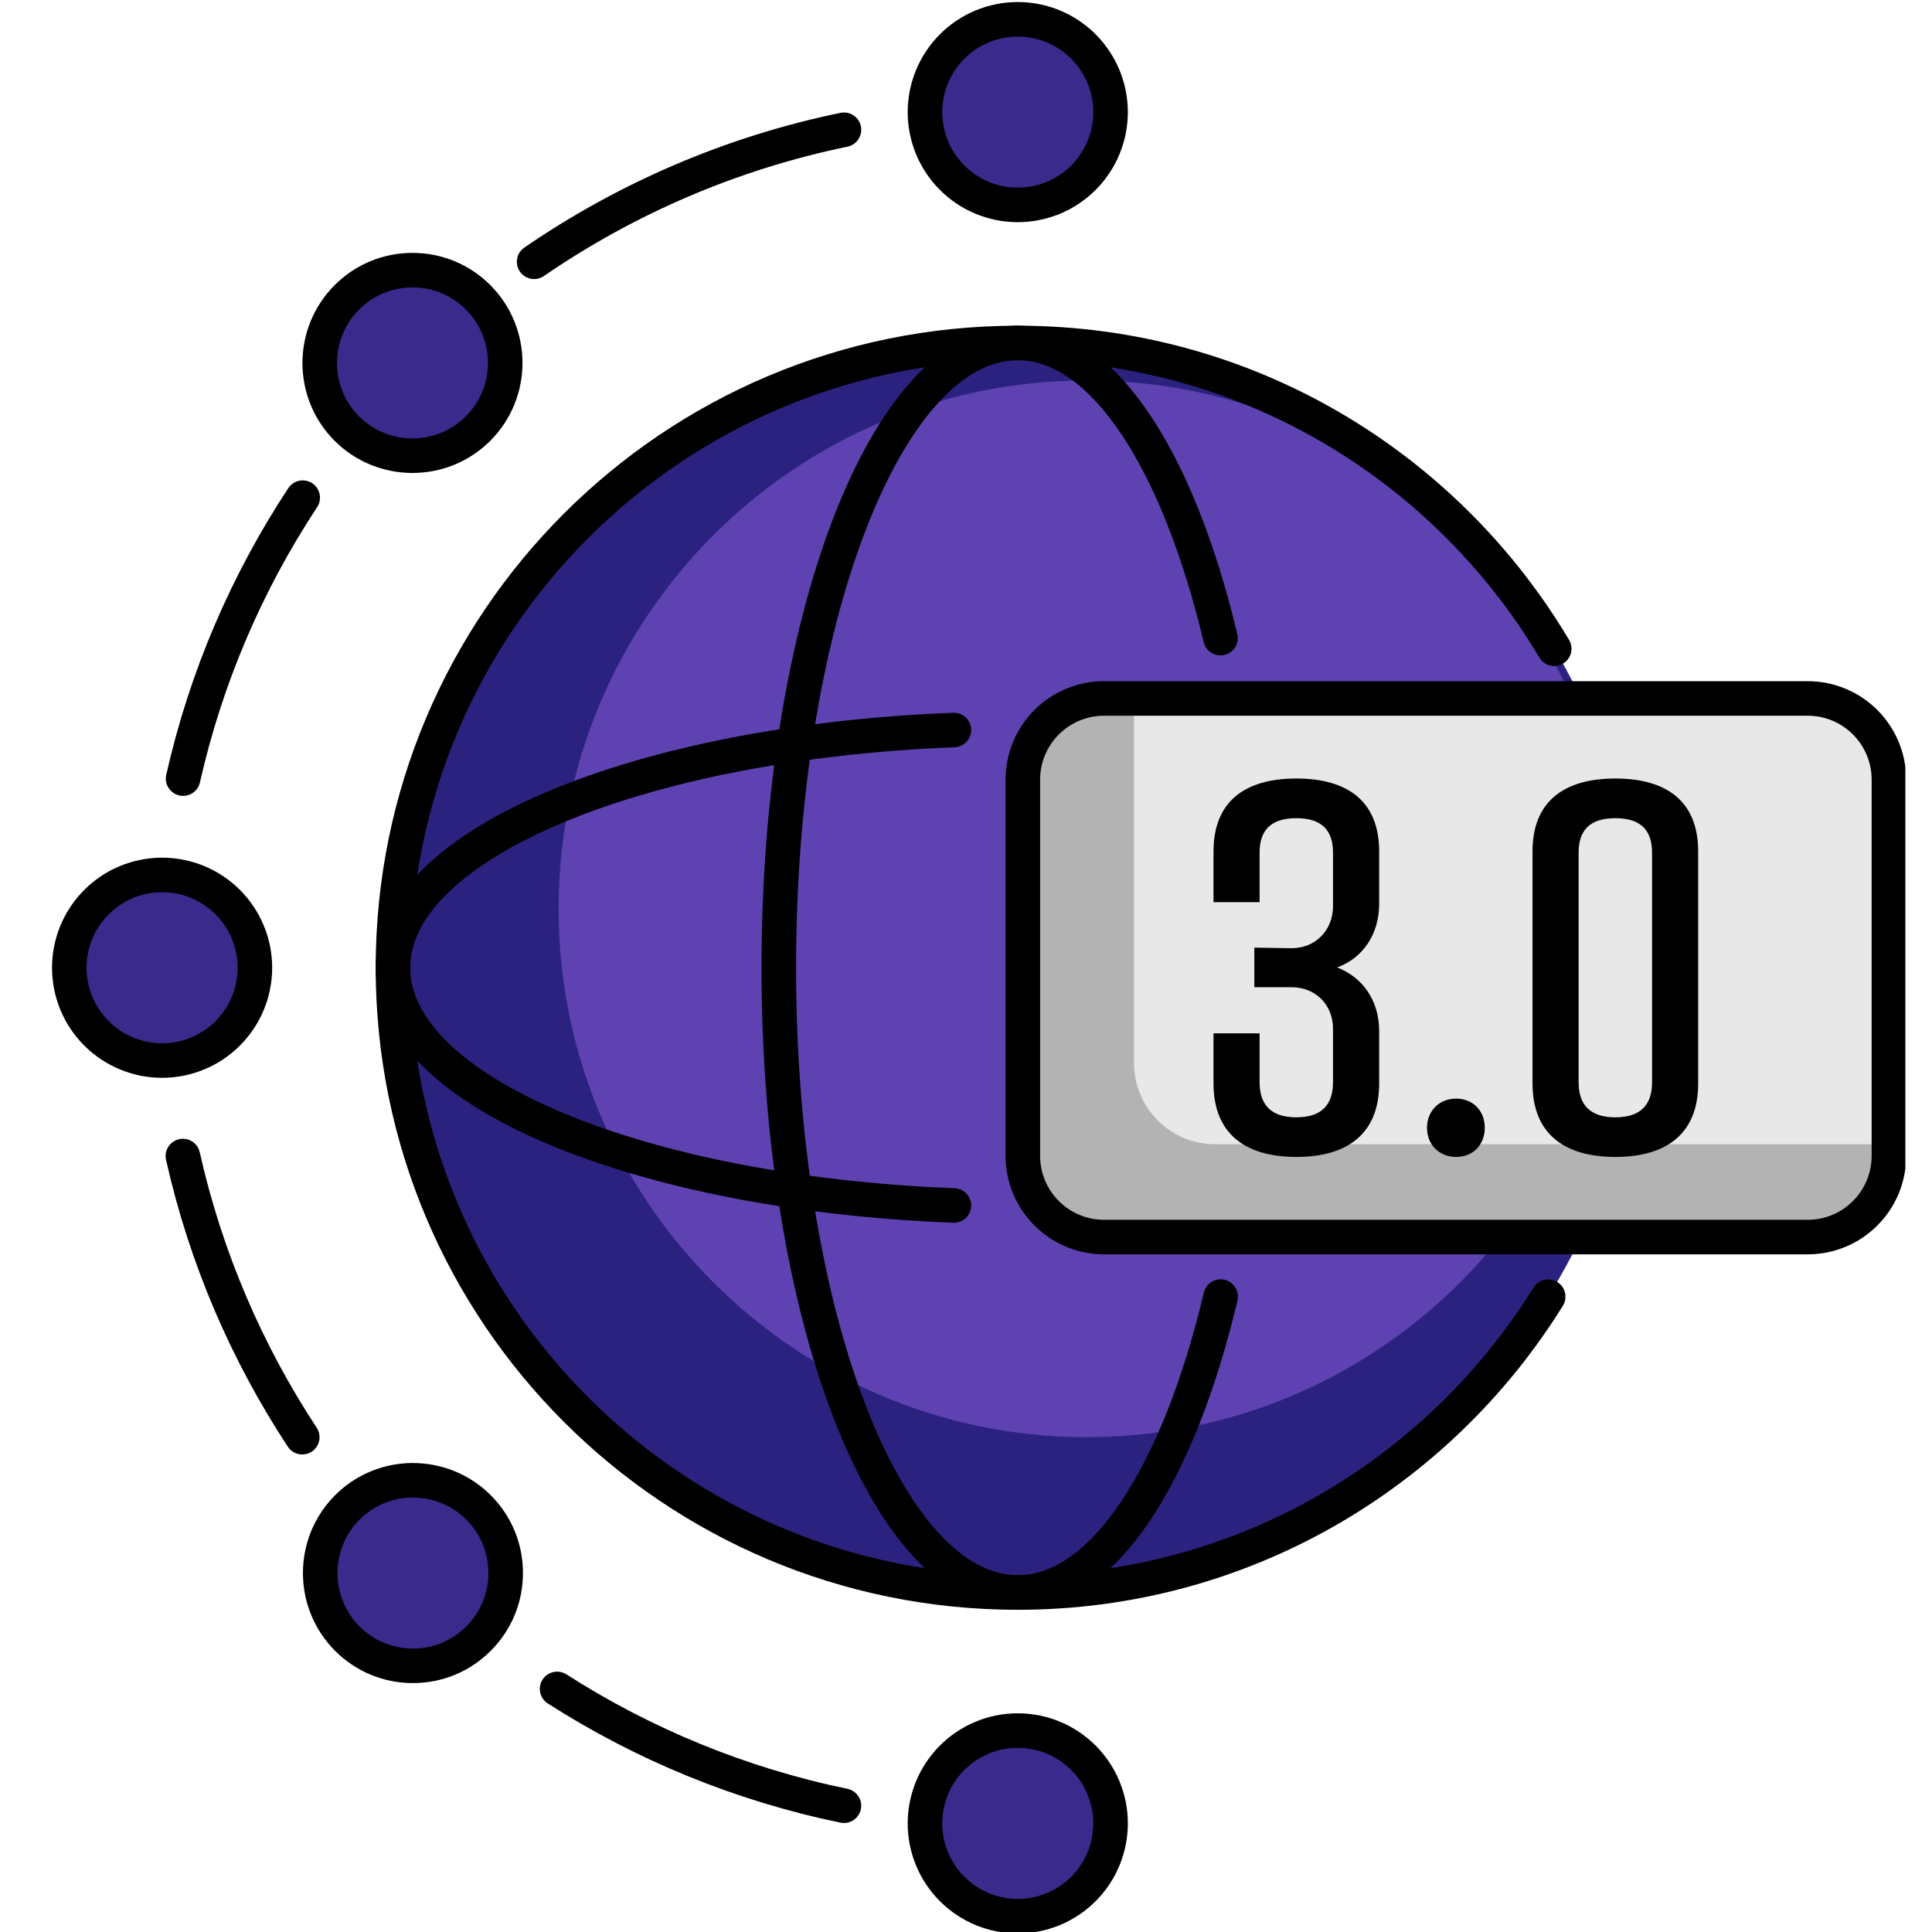 <svg xmlns="http://www.w3.org/2000/svg" xmlns:xlink="http://www.w3.org/1999/xlink" width="500" zoomAndPan="magnify" viewBox="0 0 375 375" height="500" preserveAspectRatio="xMidYMid meet" version="1.0"><defs><clipPath id="4927f8b499"><path d="M 195 132 L 369.828 132 L 369.828 244 L 195 244 Z M 195 132 " clip-rule="nonzero"/></clipPath></defs><rect x="-37.5" width="450" fill="#ffffff" y="-37.5" height="450" fill-opacity="1"/><rect x="-37.5" width="450" fill="#ffffff" y="-37.5" height="450" fill-opacity="1"/><path fill="#5e42b2" d="M 214.285 240.105 C 205.586 240.105 198.523 233.055 198.523 224.344 L 198.523 151.32 C 198.523 142.617 205.578 135.559 214.285 135.559 L 306.84 135.559 C 287.305 94.785 245.773 66.562 197.539 66.562 C 130.562 66.562 76.273 120.855 76.273 187.828 C 76.273 254.801 130.566 309.094 197.539 309.094 C 245.766 309.094 287.297 280.867 306.84 240.098 L 214.285 240.098 Z M 214.285 240.105 " fill-opacity="1" fill-rule="nonzero"/><path fill="#2b227f" d="M 210.98 278.953 C 154.34 278.953 108.426 233.039 108.426 176.398 C 108.426 119.758 154.34 73.844 210.98 73.844 C 253.102 73.844 289.25 99.258 305.035 135.566 L 306.84 135.566 C 287.305 94.793 245.773 66.566 197.539 66.566 C 130.562 66.566 76.273 120.863 76.273 187.836 C 76.273 254.809 130.566 309.102 197.539 309.102 C 245.766 309.102 287.297 280.871 306.84 240.105 L 291.262 240.105 C 272.477 263.75 243.527 278.953 210.98 278.953 Z M 210.98 278.953 " fill-opacity="1" fill-rule="nonzero"/><path fill="#392a8c" d="M 215.559 21.758 C 215.559 22.348 215.531 22.938 215.473 23.523 C 215.414 24.113 215.328 24.695 215.215 25.273 C 215.098 25.852 214.953 26.422 214.785 26.988 C 214.613 27.555 214.414 28.109 214.188 28.652 C 213.961 29.199 213.711 29.73 213.434 30.25 C 213.156 30.77 212.852 31.277 212.523 31.766 C 212.195 32.258 211.844 32.73 211.469 33.188 C 211.098 33.645 210.699 34.078 210.285 34.496 C 209.867 34.914 209.43 35.309 208.973 35.684 C 208.52 36.059 208.043 36.41 207.555 36.738 C 207.062 37.066 206.559 37.367 206.039 37.645 C 205.516 37.922 204.984 38.176 204.441 38.402 C 203.895 38.629 203.34 38.824 202.773 38.996 C 202.211 39.168 201.641 39.312 201.059 39.426 C 200.48 39.543 199.898 39.629 199.312 39.688 C 198.723 39.742 198.137 39.773 197.547 39.773 C 196.957 39.773 196.367 39.742 195.781 39.688 C 195.191 39.629 194.609 39.543 194.031 39.426 C 193.453 39.312 192.883 39.168 192.316 38.996 C 191.754 38.824 191.199 38.629 190.652 38.402 C 190.109 38.176 189.574 37.922 189.055 37.645 C 188.535 37.367 188.027 37.066 187.539 36.738 C 187.047 36.41 186.574 36.059 186.117 35.684 C 185.664 35.309 185.227 34.914 184.809 34.496 C 184.391 34.078 183.996 33.645 183.621 33.188 C 183.246 32.73 182.895 32.258 182.57 31.766 C 182.242 31.277 181.938 30.77 181.66 30.25 C 181.383 29.73 181.129 29.199 180.902 28.652 C 180.68 28.109 180.48 27.555 180.309 26.988 C 180.137 26.422 179.992 25.852 179.879 25.273 C 179.766 24.695 179.676 24.113 179.621 23.523 C 179.562 22.938 179.531 22.348 179.531 21.758 C 179.531 21.168 179.562 20.582 179.621 19.992 C 179.676 19.406 179.766 18.824 179.879 18.246 C 179.992 17.668 180.137 17.094 180.309 16.531 C 180.48 15.965 180.68 15.41 180.902 14.867 C 181.129 14.32 181.383 13.789 181.66 13.27 C 181.938 12.746 182.242 12.242 182.57 11.75 C 182.895 11.262 183.246 10.789 183.621 10.332 C 183.996 9.875 184.391 9.438 184.809 9.023 C 185.227 8.605 185.664 8.207 186.117 7.836 C 186.574 7.461 187.047 7.109 187.539 6.781 C 188.027 6.453 188.535 6.152 189.055 5.871 C 189.574 5.594 190.109 5.344 190.652 5.117 C 191.199 4.891 191.754 4.691 192.316 4.52 C 192.883 4.352 193.453 4.207 194.031 4.094 C 194.609 3.977 195.195 3.891 195.781 3.832 C 196.367 3.773 196.957 3.746 197.547 3.746 C 198.137 3.746 198.723 3.773 199.312 3.832 C 199.898 3.891 200.48 3.977 201.059 4.094 C 201.641 4.207 202.211 4.352 202.773 4.52 C 203.34 4.691 203.895 4.891 204.441 5.117 C 204.984 5.344 205.516 5.594 206.039 5.871 C 206.559 6.152 207.062 6.453 207.555 6.781 C 208.043 7.109 208.52 7.461 208.973 7.836 C 209.43 8.207 209.867 8.605 210.285 9.023 C 210.699 9.438 211.098 9.875 211.469 10.332 C 211.844 10.789 212.195 11.262 212.523 11.75 C 212.852 12.242 213.156 12.746 213.434 13.27 C 213.711 13.789 213.961 14.32 214.188 14.867 C 214.414 15.41 214.613 15.965 214.785 16.531 C 214.953 17.094 215.098 17.668 215.215 18.246 C 215.328 18.824 215.414 19.406 215.473 19.992 C 215.531 20.582 215.559 21.168 215.559 21.758 Z M 215.559 21.758 " fill-opacity="1" fill-rule="nonzero"/><path fill="#392a8c" d="M 215.559 353.91 C 215.559 354.5 215.531 355.09 215.473 355.676 C 215.414 356.266 215.328 356.848 215.215 357.426 C 215.098 358.004 214.953 358.574 214.785 359.141 C 214.613 359.703 214.414 360.258 214.188 360.805 C 213.961 361.348 213.711 361.883 213.434 362.402 C 213.156 362.922 212.852 363.43 212.523 363.918 C 212.195 364.41 211.844 364.883 211.469 365.34 C 211.098 365.793 210.699 366.23 210.285 366.648 C 209.867 367.066 209.43 367.461 208.973 367.836 C 208.52 368.211 208.043 368.562 207.555 368.891 C 207.062 369.215 206.559 369.52 206.039 369.797 C 205.516 370.074 204.984 370.328 204.441 370.555 C 203.895 370.777 203.34 370.977 202.773 371.148 C 202.211 371.32 201.641 371.465 201.059 371.578 C 200.48 371.695 199.898 371.781 199.312 371.836 C 198.723 371.895 198.137 371.926 197.547 371.926 C 196.957 371.926 196.367 371.895 195.781 371.836 C 195.191 371.781 194.609 371.695 194.031 371.578 C 193.453 371.465 192.883 371.32 192.316 371.148 C 191.754 370.977 191.199 370.777 190.652 370.555 C 190.109 370.328 189.574 370.074 189.055 369.797 C 188.535 369.52 188.027 369.215 187.539 368.891 C 187.047 368.562 186.574 368.211 186.117 367.836 C 185.664 367.461 185.227 367.066 184.809 366.648 C 184.391 366.23 183.996 365.793 183.621 365.34 C 183.246 364.883 182.895 364.41 182.57 363.918 C 182.242 363.43 181.938 362.922 181.66 362.402 C 181.383 361.883 181.129 361.348 180.902 360.805 C 180.68 360.258 180.48 359.703 180.309 359.141 C 180.137 358.574 179.992 358.004 179.879 357.426 C 179.766 356.848 179.676 356.266 179.621 355.676 C 179.562 355.09 179.531 354.5 179.531 353.91 C 179.531 353.32 179.562 352.734 179.621 352.145 C 179.676 351.559 179.766 350.977 179.879 350.398 C 179.992 349.816 180.137 349.246 180.309 348.684 C 180.48 348.117 180.68 347.562 180.902 347.02 C 181.129 346.473 181.383 345.941 181.66 345.418 C 181.938 344.898 182.242 344.395 182.57 343.902 C 182.895 343.414 183.246 342.941 183.621 342.484 C 183.996 342.027 184.391 341.59 184.809 341.172 C 185.227 340.758 185.664 340.359 186.117 339.988 C 186.574 339.613 187.047 339.262 187.539 338.934 C 188.027 338.605 188.535 338.305 189.055 338.023 C 189.574 337.746 190.109 337.496 190.652 337.27 C 191.199 337.043 191.754 336.844 192.316 336.672 C 192.883 336.504 193.453 336.359 194.031 336.242 C 194.609 336.129 195.195 336.043 195.781 335.984 C 196.367 335.926 196.957 335.898 197.547 335.898 C 198.137 335.898 198.723 335.926 199.312 335.984 C 199.898 336.043 200.48 336.129 201.059 336.242 C 201.641 336.359 202.211 336.504 202.773 336.672 C 203.34 336.844 203.895 337.043 204.441 337.27 C 204.984 337.496 205.516 337.746 206.039 338.023 C 206.559 338.305 207.062 338.605 207.555 338.934 C 208.043 339.262 208.52 339.613 208.973 339.988 C 209.43 340.359 209.867 340.758 210.285 341.172 C 210.699 341.59 211.098 342.027 211.469 342.484 C 211.844 342.941 212.195 343.414 212.523 343.902 C 212.852 344.395 213.156 344.898 213.434 345.418 C 213.711 345.941 213.961 346.473 214.188 347.02 C 214.414 347.562 214.613 348.117 214.785 348.684 C 214.953 349.246 215.098 349.816 215.215 350.398 C 215.328 350.977 215.414 351.559 215.473 352.145 C 215.531 352.734 215.559 353.32 215.559 353.91 Z M 215.559 353.91 " fill-opacity="1" fill-rule="nonzero"/><path fill="#392a8c" d="M 49.477 187.836 C 49.477 188.426 49.449 189.016 49.391 189.602 C 49.332 190.188 49.246 190.77 49.129 191.348 C 49.016 191.93 48.871 192.5 48.703 193.062 C 48.531 193.629 48.332 194.184 48.105 194.73 C 47.879 195.273 47.629 195.805 47.352 196.328 C 47.07 196.848 46.77 197.352 46.441 197.844 C 46.113 198.332 45.762 198.809 45.387 199.262 C 45.016 199.719 44.617 200.156 44.199 200.574 C 43.785 200.988 43.348 201.387 42.891 201.758 C 42.434 202.133 41.961 202.484 41.473 202.812 C 40.98 203.141 40.477 203.445 39.953 203.723 C 39.434 204 38.902 204.25 38.355 204.477 C 37.812 204.703 37.258 204.902 36.691 205.074 C 36.129 205.246 35.555 205.387 34.977 205.504 C 34.398 205.617 33.816 205.703 33.23 205.762 C 32.641 205.82 32.055 205.848 31.465 205.848 C 30.875 205.848 30.285 205.82 29.699 205.762 C 29.109 205.703 28.527 205.617 27.949 205.504 C 27.371 205.387 26.801 205.246 26.234 205.074 C 25.668 204.902 25.113 204.703 24.57 204.477 C 24.023 204.25 23.492 204 22.973 203.723 C 22.453 203.445 21.945 203.141 21.457 202.812 C 20.965 202.484 20.492 202.133 20.035 201.758 C 19.578 201.387 19.145 200.988 18.727 200.574 C 18.309 200.156 17.914 199.719 17.539 199.262 C 17.164 198.809 16.812 198.332 16.484 197.844 C 16.156 197.352 15.855 196.848 15.578 196.328 C 15.301 195.805 15.047 195.273 14.82 194.73 C 14.594 194.184 14.398 193.629 14.227 193.062 C 14.055 192.5 13.91 191.93 13.797 191.348 C 13.68 190.77 13.594 190.188 13.535 189.602 C 13.48 189.016 13.449 188.426 13.449 187.836 C 13.449 187.246 13.48 186.656 13.535 186.07 C 13.594 185.48 13.68 184.898 13.797 184.32 C 13.91 183.742 14.055 183.172 14.227 182.605 C 14.398 182.043 14.594 181.488 14.82 180.941 C 15.047 180.398 15.301 179.863 15.578 179.344 C 15.855 178.824 16.156 178.316 16.484 177.828 C 16.812 177.336 17.164 176.863 17.539 176.406 C 17.914 175.953 18.309 175.516 18.727 175.098 C 19.145 174.68 19.578 174.285 20.035 173.91 C 20.492 173.535 20.965 173.184 21.457 172.859 C 21.945 172.531 22.453 172.227 22.973 171.949 C 23.492 171.672 24.023 171.418 24.57 171.191 C 25.113 170.969 25.668 170.77 26.234 170.598 C 26.801 170.426 27.371 170.281 27.949 170.168 C 28.527 170.055 29.109 169.965 29.699 169.91 C 30.285 169.852 30.875 169.82 31.465 169.82 C 32.055 169.82 32.641 169.852 33.23 169.91 C 33.816 169.965 34.398 170.055 34.977 170.168 C 35.555 170.281 36.129 170.426 36.691 170.598 C 37.258 170.77 37.812 170.969 38.355 171.191 C 38.902 171.418 39.434 171.672 39.953 171.949 C 40.477 172.227 40.98 172.531 41.473 172.859 C 41.961 173.184 42.434 173.535 42.891 173.91 C 43.348 174.285 43.785 174.68 44.199 175.098 C 44.617 175.516 45.016 175.953 45.387 176.406 C 45.762 176.863 46.113 177.336 46.441 177.828 C 46.77 178.316 47.07 178.824 47.352 179.344 C 47.629 179.863 47.879 180.398 48.105 180.941 C 48.332 181.488 48.531 182.043 48.703 182.605 C 48.871 183.172 49.016 183.742 49.129 184.32 C 49.246 184.898 49.332 185.48 49.391 186.07 C 49.449 186.656 49.477 187.246 49.477 187.836 Z M 49.477 187.836 " fill-opacity="1" fill-rule="nonzero"/><path fill="#392a8c" d="M 80.152 287.316 C 75.543 287.316 70.922 289.07 67.418 292.582 C 60.398 299.609 60.398 311.031 67.418 318.059 C 70.816 321.457 75.34 323.328 80.141 323.328 L 80.152 323.328 C 84.961 323.328 89.484 321.449 92.883 318.047 C 96.285 314.641 98.152 310.121 98.152 305.316 C 98.152 300.508 96.285 295.977 92.879 292.582 C 89.371 289.078 84.754 287.32 80.148 287.32 Z M 80.152 287.316 " fill-opacity="1" fill-rule="nonzero"/><path fill="#392a8c" d="M 80.066 52.438 L 80.055 52.438 C 75.246 52.438 70.723 54.312 67.324 57.719 C 60.305 64.746 60.305 76.168 67.324 83.195 C 74.34 90.199 85.777 90.207 92.797 83.18 C 99.816 76.156 99.816 64.73 92.797 57.707 C 89.398 54.309 84.875 52.438 80.074 52.438 Z M 80.066 52.438 " fill-opacity="1" fill-rule="nonzero"/><path fill="#ffffff" d="M 214.293 135.566 L 350.871 135.566 C 351.906 135.566 352.93 135.664 353.945 135.867 C 354.961 136.07 355.945 136.367 356.902 136.766 C 357.859 137.16 358.766 137.645 359.629 138.223 C 360.488 138.797 361.285 139.449 362.016 140.18 C 362.746 140.914 363.402 141.707 363.977 142.57 C 364.551 143.43 365.035 144.34 365.434 145.293 C 365.828 146.25 366.129 147.234 366.328 148.25 C 366.531 149.266 366.633 150.289 366.633 151.324 L 366.633 224.352 C 366.633 225.387 366.531 226.41 366.328 227.426 C 366.129 228.441 365.828 229.426 365.434 230.383 C 365.035 231.34 364.551 232.246 363.977 233.109 C 363.402 233.969 362.746 234.766 362.016 235.496 C 361.285 236.227 360.488 236.883 359.629 237.457 C 358.766 238.031 357.859 238.516 356.902 238.914 C 355.945 239.309 354.961 239.609 353.945 239.809 C 352.93 240.012 351.906 240.113 350.871 240.113 L 214.293 240.113 C 213.258 240.113 212.234 240.012 211.219 239.809 C 210.203 239.609 209.219 239.309 208.262 238.914 C 207.305 238.516 206.398 238.031 205.535 237.457 C 204.676 236.883 203.879 236.227 203.148 235.496 C 202.418 234.766 201.762 233.969 201.188 233.109 C 200.613 232.246 200.129 231.34 199.73 230.383 C 199.336 229.426 199.035 228.441 198.836 227.426 C 198.633 226.41 198.531 225.387 198.531 224.352 L 198.531 151.324 C 198.531 150.289 198.633 149.266 198.836 148.25 C 199.035 147.234 199.336 146.25 199.73 145.293 C 200.129 144.34 200.613 143.43 201.188 142.57 C 201.762 141.707 202.414 140.914 203.148 140.18 C 203.879 139.449 204.676 138.797 205.535 138.223 C 206.398 137.645 207.305 137.16 208.262 136.766 C 209.219 136.367 210.203 136.07 211.219 135.867 C 212.234 135.664 213.258 135.566 214.293 135.566 Z M 214.293 135.566 " fill-opacity="1" fill-rule="nonzero"/><path fill="#e8e8e8" d="M 214.293 135.566 L 350.871 135.566 C 351.906 135.566 352.93 135.664 353.945 135.867 C 354.961 136.07 355.945 136.367 356.902 136.766 C 357.859 137.16 358.766 137.645 359.629 138.223 C 360.488 138.797 361.285 139.449 362.016 140.18 C 362.746 140.914 363.402 141.707 363.977 142.57 C 364.551 143.43 365.035 144.34 365.434 145.293 C 365.828 146.25 366.129 147.234 366.328 148.25 C 366.531 149.266 366.633 150.289 366.633 151.324 L 366.633 224.352 C 366.633 225.387 366.531 226.41 366.328 227.426 C 366.129 228.441 365.828 229.426 365.434 230.383 C 365.035 231.34 364.551 232.246 363.977 233.109 C 363.402 233.969 362.746 234.766 362.016 235.496 C 361.285 236.227 360.488 236.883 359.629 237.457 C 358.766 238.031 357.859 238.516 356.902 238.914 C 355.945 239.309 354.961 239.609 353.945 239.809 C 352.93 240.012 351.906 240.113 350.871 240.113 L 214.293 240.113 C 213.258 240.113 212.234 240.012 211.219 239.809 C 210.203 239.609 209.219 239.309 208.262 238.914 C 207.305 238.516 206.398 238.031 205.535 237.457 C 204.676 236.883 203.879 236.227 203.148 235.496 C 202.418 234.766 201.762 233.969 201.188 233.109 C 200.613 232.246 200.129 231.34 199.73 230.383 C 199.336 229.426 199.035 228.441 198.836 227.426 C 198.633 226.41 198.531 225.387 198.531 224.352 L 198.531 151.324 C 198.531 150.289 198.633 149.266 198.836 148.25 C 199.035 147.234 199.336 146.25 199.73 145.293 C 200.129 144.34 200.613 143.43 201.188 142.57 C 201.762 141.707 202.414 140.914 203.148 140.18 C 203.879 139.449 204.676 138.797 205.535 138.223 C 206.398 137.645 207.305 137.16 208.262 136.766 C 209.219 136.367 210.203 136.07 211.219 135.867 C 212.234 135.664 213.258 135.566 214.293 135.566 Z M 214.293 135.566 " fill-opacity="1" fill-rule="nonzero"/><path fill="#b3b3b3" d="M 235.871 222.098 C 227.172 222.098 220.113 215.047 220.113 206.34 L 220.113 135.566 L 214.285 135.566 C 205.586 135.566 198.523 142.617 198.523 151.324 L 198.523 224.352 C 198.523 233.055 205.578 240.113 214.285 240.113 L 350.871 240.113 C 359.574 240.113 366.633 233.059 366.633 224.352 L 366.633 222.098 Z M 235.871 222.098 " fill-opacity="1" fill-rule="nonzero"/><g clip-path="url(#4927f8b499)"><path stroke-linecap="round" transform="matrix(6.704, 0, 0, 6.704, -14.975, -26.69)" fill="none" stroke-linejoin="round" d="M 34.199 24.203 L 54.572 24.203 C 54.726 24.203 54.879 24.218 55.031 24.248 C 55.182 24.278 55.329 24.323 55.472 24.382 C 55.614 24.441 55.75 24.513 55.878 24.599 C 56.007 24.685 56.125 24.782 56.234 24.891 C 56.343 25.001 56.441 25.119 56.527 25.248 C 56.613 25.376 56.685 25.512 56.744 25.654 C 56.803 25.797 56.848 25.944 56.878 26.095 C 56.908 26.247 56.923 26.399 56.923 26.554 L 56.923 37.447 C 56.923 37.601 56.908 37.754 56.878 37.906 C 56.848 38.057 56.803 38.204 56.744 38.347 C 56.685 38.489 56.613 38.625 56.527 38.753 C 56.441 38.882 56.343 39 56.234 39.109 C 56.125 39.218 56.007 39.316 55.878 39.402 C 55.75 39.488 55.614 39.56 55.472 39.619 C 55.329 39.678 55.182 39.723 55.031 39.753 C 54.879 39.783 54.726 39.798 54.572 39.798 L 34.199 39.798 C 34.045 39.798 33.892 39.783 33.741 39.753 C 33.589 39.723 33.442 39.678 33.299 39.619 C 33.157 39.56 33.021 39.488 32.893 39.402 C 32.765 39.316 32.646 39.218 32.537 39.109 C 32.428 39 32.33 38.882 32.244 38.753 C 32.159 38.625 32.086 38.489 32.027 38.347 C 31.968 38.204 31.923 38.057 31.893 37.906 C 31.863 37.754 31.848 37.601 31.848 37.447 L 31.848 26.554 C 31.848 26.399 31.863 26.247 31.893 26.095 C 31.923 25.944 31.968 25.797 32.027 25.654 C 32.086 25.512 32.159 25.376 32.244 25.248 C 32.33 25.119 32.427 25.001 32.537 24.891 C 32.646 24.782 32.765 24.685 32.893 24.599 C 33.021 24.513 33.157 24.441 33.299 24.382 C 33.442 24.323 33.589 24.278 33.741 24.248 C 33.892 24.218 34.045 24.203 34.199 24.203 Z M 34.199 24.203 " stroke="#000000" stroke-width="1" stroke-opacity="1" stroke-miterlimit="4"/></g><path stroke-linecap="round" transform="matrix(6.704, 0, 0, 6.704, -14.975, -26.69)" fill="none" stroke-linejoin="round" d="M 34.388 7.227 C 34.388 7.315 34.384 7.403 34.375 7.49 C 34.366 7.578 34.353 7.665 34.337 7.751 C 34.319 7.837 34.298 7.923 34.272 8.007 C 34.247 8.091 34.217 8.174 34.183 8.255 C 34.15 8.337 34.112 8.416 34.071 8.494 C 34.03 8.571 33.984 8.647 33.935 8.72 C 33.886 8.793 33.834 8.864 33.778 8.932 C 33.722 9 33.663 9.065 33.601 9.127 C 33.539 9.189 33.474 9.248 33.405 9.304 C 33.338 9.36 33.267 9.412 33.194 9.461 C 33.121 9.51 33.045 9.555 32.968 9.597 C 32.89 9.638 32.811 9.676 32.73 9.71 C 32.648 9.743 32.565 9.773 32.481 9.798 C 32.397 9.824 32.312 9.845 32.225 9.862 C 32.139 9.88 32.052 9.893 31.964 9.901 C 31.877 9.909 31.789 9.914 31.701 9.914 C 31.613 9.914 31.525 9.909 31.438 9.901 C 31.35 9.893 31.263 9.88 31.177 9.862 C 31.09 9.845 31.005 9.824 30.921 9.798 C 30.837 9.773 30.754 9.743 30.673 9.71 C 30.592 9.676 30.512 9.638 30.434 9.597 C 30.357 9.555 30.281 9.51 30.208 9.461 C 30.135 9.412 30.064 9.36 29.996 9.304 C 29.929 9.248 29.863 9.189 29.801 9.127 C 29.739 9.065 29.68 9 29.624 8.932 C 29.568 8.864 29.515 8.793 29.467 8.72 C 29.418 8.647 29.373 8.571 29.331 8.494 C 29.29 8.416 29.252 8.337 29.218 8.255 C 29.185 8.174 29.155 8.091 29.13 8.007 C 29.104 7.923 29.083 7.837 29.066 7.751 C 29.049 7.665 29.035 7.578 29.027 7.49 C 29.018 7.403 29.014 7.315 29.014 7.227 C 29.014 7.139 29.018 7.051 29.027 6.963 C 29.035 6.876 29.049 6.789 29.066 6.703 C 29.083 6.617 29.104 6.531 29.13 6.447 C 29.155 6.363 29.185 6.28 29.218 6.199 C 29.252 6.117 29.29 6.038 29.331 5.961 C 29.373 5.883 29.418 5.807 29.467 5.734 C 29.515 5.661 29.568 5.591 29.624 5.522 C 29.68 5.454 29.739 5.389 29.801 5.327 C 29.863 5.265 29.929 5.205 29.996 5.15 C 30.064 5.094 30.135 5.042 30.208 4.993 C 30.281 4.944 30.357 4.899 30.434 4.857 C 30.512 4.816 30.592 4.778 30.673 4.745 C 30.754 4.711 30.837 4.681 30.921 4.655 C 31.005 4.63 31.09 4.609 31.177 4.592 C 31.263 4.574 31.35 4.562 31.438 4.553 C 31.525 4.544 31.613 4.54 31.701 4.54 C 31.789 4.54 31.877 4.544 31.964 4.553 C 32.052 4.562 32.139 4.574 32.225 4.592 C 32.312 4.609 32.397 4.63 32.481 4.655 C 32.565 4.681 32.648 4.711 32.73 4.745 C 32.811 4.778 32.89 4.816 32.968 4.857 C 33.045 4.899 33.121 4.944 33.194 4.993 C 33.267 5.042 33.338 5.094 33.405 5.15 C 33.474 5.205 33.539 5.265 33.601 5.327 C 33.663 5.389 33.722 5.454 33.778 5.522 C 33.834 5.591 33.886 5.661 33.935 5.734 C 33.984 5.807 34.03 5.883 34.071 5.961 C 34.112 6.038 34.15 6.117 34.183 6.199 C 34.217 6.28 34.247 6.363 34.272 6.447 C 34.298 6.531 34.319 6.617 34.337 6.703 C 34.353 6.789 34.366 6.876 34.375 6.963 C 34.384 7.051 34.388 7.139 34.388 7.227 Z M 34.388 7.227 " stroke="#000000" stroke-width="1" stroke-opacity="1" stroke-miterlimit="4"/><path stroke-linecap="round" transform="matrix(6.704, 0, 0, 6.704, -14.975, -26.69)" fill="none" stroke-linejoin="round" d="M 34.388 56.773 C 34.388 56.861 34.384 56.949 34.375 57.036 C 34.366 57.124 34.353 57.211 34.337 57.297 C 34.319 57.384 34.298 57.469 34.272 57.553 C 34.247 57.637 34.217 57.72 34.183 57.801 C 34.15 57.882 34.112 57.962 34.071 58.04 C 34.03 58.117 33.984 58.193 33.935 58.266 C 33.886 58.339 33.834 58.41 33.778 58.478 C 33.722 58.545 33.663 58.611 33.601 58.673 C 33.539 58.735 33.474 58.794 33.405 58.85 C 33.338 58.906 33.267 58.958 33.194 59.007 C 33.121 59.056 33.045 59.101 32.968 59.143 C 32.89 59.184 32.811 59.222 32.73 59.256 C 32.648 59.289 32.565 59.319 32.481 59.344 C 32.397 59.37 32.312 59.391 32.225 59.408 C 32.139 59.426 32.052 59.439 31.964 59.447 C 31.877 59.456 31.789 59.46 31.701 59.46 C 31.613 59.46 31.525 59.456 31.438 59.447 C 31.35 59.439 31.263 59.426 31.177 59.408 C 31.09 59.391 31.005 59.37 30.921 59.344 C 30.837 59.319 30.754 59.289 30.673 59.256 C 30.592 59.222 30.512 59.184 30.434 59.143 C 30.357 59.101 30.281 59.056 30.208 59.007 C 30.135 58.958 30.064 58.906 29.996 58.85 C 29.929 58.794 29.863 58.735 29.801 58.673 C 29.739 58.611 29.68 58.545 29.624 58.478 C 29.568 58.41 29.515 58.339 29.467 58.266 C 29.418 58.193 29.373 58.117 29.331 58.04 C 29.29 57.962 29.252 57.882 29.218 57.801 C 29.185 57.72 29.155 57.637 29.13 57.553 C 29.104 57.469 29.083 57.384 29.066 57.297 C 29.049 57.211 29.035 57.124 29.027 57.036 C 29.018 56.949 29.014 56.861 29.014 56.773 C 29.014 56.685 29.018 56.597 29.027 56.509 C 29.035 56.422 29.049 56.335 29.066 56.249 C 29.083 56.162 29.104 56.077 29.13 55.993 C 29.155 55.909 29.185 55.826 29.218 55.745 C 29.252 55.663 29.29 55.584 29.331 55.506 C 29.373 55.429 29.418 55.353 29.467 55.28 C 29.515 55.207 29.568 55.137 29.624 55.069 C 29.68 55 29.739 54.935 29.801 54.873 C 29.863 54.811 29.929 54.752 29.996 54.696 C 30.064 54.64 30.135 54.588 30.208 54.539 C 30.281 54.49 30.357 54.445 30.434 54.403 C 30.512 54.362 30.592 54.324 30.673 54.291 C 30.754 54.257 30.837 54.227 30.921 54.201 C 31.005 54.176 31.09 54.155 31.177 54.137 C 31.263 54.12 31.35 54.108 31.438 54.099 C 31.525 54.09 31.613 54.086 31.701 54.086 C 31.789 54.086 31.877 54.09 31.964 54.099 C 32.052 54.108 32.139 54.12 32.225 54.137 C 32.312 54.155 32.397 54.176 32.481 54.201 C 32.565 54.227 32.648 54.257 32.73 54.291 C 32.811 54.324 32.89 54.362 32.968 54.403 C 33.045 54.445 33.121 54.49 33.194 54.539 C 33.267 54.588 33.338 54.64 33.405 54.696 C 33.474 54.752 33.539 54.811 33.601 54.873 C 33.663 54.935 33.722 55 33.778 55.069 C 33.834 55.137 33.886 55.207 33.935 55.28 C 33.984 55.353 34.03 55.429 34.071 55.506 C 34.112 55.584 34.15 55.663 34.183 55.745 C 34.217 55.826 34.247 55.909 34.272 55.993 C 34.298 56.077 34.319 56.162 34.337 56.249 C 34.353 56.335 34.366 56.422 34.375 56.509 C 34.384 56.597 34.388 56.685 34.388 56.773 Z M 34.388 56.773 " stroke="#000000" stroke-width="1" stroke-opacity="1" stroke-miterlimit="4"/><path stroke-linecap="round" transform="matrix(6.704, 0, 0, 6.704, -14.975, -26.69)" fill="none" stroke-linejoin="round" d="M 9.614 32 C 9.614 32.088 9.61 32.176 9.601 32.263 C 9.592 32.351 9.58 32.438 9.562 32.524 C 9.545 32.611 9.524 32.696 9.499 32.78 C 9.473 32.864 9.443 32.947 9.409 33.029 C 9.376 33.11 9.338 33.189 9.297 33.267 C 9.255 33.344 9.21 33.42 9.161 33.493 C 9.112 33.566 9.06 33.637 9.004 33.704 C 8.949 33.773 8.889 33.838 8.827 33.9 C 8.765 33.962 8.7 34.021 8.632 34.077 C 8.563 34.133 8.493 34.185 8.42 34.234 C 8.347 34.283 8.271 34.329 8.193 34.37 C 8.116 34.411 8.037 34.449 7.955 34.482 C 7.874 34.516 7.791 34.546 7.707 34.571 C 7.623 34.597 7.537 34.618 7.451 34.636 C 7.365 34.652 7.278 34.665 7.191 34.674 C 7.103 34.683 7.015 34.687 6.927 34.687 C 6.839 34.687 6.751 34.683 6.664 34.674 C 6.576 34.665 6.489 34.652 6.403 34.636 C 6.317 34.618 6.231 34.597 6.147 34.571 C 6.063 34.546 5.98 34.516 5.899 34.482 C 5.817 34.449 5.738 34.411 5.66 34.37 C 5.583 34.329 5.507 34.283 5.434 34.234 C 5.361 34.185 5.29 34.133 5.222 34.077 C 5.154 34.021 5.089 33.962 5.027 33.9 C 4.965 33.838 4.906 33.773 4.85 33.704 C 4.794 33.637 4.742 33.566 4.693 33.493 C 4.644 33.42 4.599 33.344 4.557 33.267 C 4.516 33.189 4.478 33.11 4.444 33.029 C 4.411 32.947 4.381 32.864 4.356 32.78 C 4.33 32.696 4.309 32.611 4.292 32.524 C 4.274 32.438 4.261 32.351 4.253 32.263 C 4.245 32.176 4.24 32.088 4.24 32 C 4.24 31.912 4.245 31.824 4.253 31.737 C 4.261 31.649 4.274 31.562 4.292 31.476 C 4.309 31.389 4.33 31.304 4.356 31.22 C 4.381 31.136 4.411 31.053 4.444 30.972 C 4.478 30.891 4.516 30.811 4.557 30.733 C 4.599 30.656 4.644 30.58 4.693 30.507 C 4.742 30.434 4.794 30.363 4.85 30.295 C 4.906 30.228 4.965 30.162 5.027 30.1 C 5.089 30.038 5.154 29.979 5.222 29.923 C 5.29 29.867 5.361 29.814 5.434 29.766 C 5.507 29.717 5.583 29.672 5.66 29.63 C 5.738 29.589 5.817 29.551 5.899 29.517 C 5.98 29.484 6.063 29.454 6.147 29.429 C 6.231 29.403 6.317 29.382 6.403 29.365 C 6.489 29.348 6.576 29.334 6.664 29.326 C 6.751 29.317 6.839 29.313 6.927 29.313 C 7.015 29.313 7.103 29.317 7.191 29.326 C 7.278 29.334 7.365 29.348 7.451 29.365 C 7.537 29.382 7.623 29.403 7.707 29.429 C 7.791 29.454 7.874 29.484 7.955 29.517 C 8.037 29.551 8.116 29.589 8.193 29.63 C 8.271 29.672 8.347 29.717 8.42 29.766 C 8.493 29.814 8.563 29.867 8.632 29.923 C 8.7 29.979 8.765 30.038 8.827 30.1 C 8.889 30.162 8.949 30.228 9.004 30.295 C 9.06 30.363 9.112 30.434 9.161 30.507 C 9.21 30.58 9.255 30.656 9.297 30.733 C 9.338 30.811 9.376 30.891 9.409 30.972 C 9.443 31.053 9.473 31.136 9.499 31.22 C 9.524 31.304 9.545 31.389 9.562 31.476 C 9.58 31.562 9.592 31.649 9.601 31.737 C 9.61 31.824 9.614 31.912 9.614 32 Z M 9.614 32 " stroke="#000000" stroke-width="1" stroke-opacity="1" stroke-miterlimit="4"/><path stroke-linecap="round" transform="matrix(6.704, 0, 0, 6.704, -14.975, -26.69)" fill="none" stroke-linejoin="round" d="M 14.19 46.839 C 13.502 46.839 12.813 47.101 12.29 47.625 C 11.243 48.673 11.243 50.377 12.29 51.425 C 12.797 51.932 13.472 52.211 14.188 52.211 L 14.19 52.211 C 14.907 52.211 15.582 51.931 16.089 51.423 C 16.596 50.915 16.875 50.241 16.875 49.524 C 16.875 48.807 16.596 48.131 16.088 47.625 C 15.565 47.102 14.876 46.84 14.189 46.84 Z M 14.19 46.839 " stroke="#000000" stroke-width="1" stroke-opacity="1" stroke-miterlimit="4"/><path stroke-linecap="round" transform="matrix(6.704, 0, 0, 6.704, -14.975, -26.69)" fill="none" stroke-linejoin="round" d="M 14.177 11.803 L 14.175 11.803 C 13.458 11.803 12.783 12.083 12.276 12.591 C 11.229 13.639 11.229 15.343 12.276 16.391 C 13.323 17.436 15.029 17.437 16.076 16.389 C 17.123 15.341 17.123 13.637 16.076 12.589 C 15.569 12.082 14.894 11.803 14.178 11.803 Z M 14.177 11.803 " stroke="#000000" stroke-width="1" stroke-opacity="1" stroke-miterlimit="4"/><path stroke-linecap="round" transform="matrix(6.704, 0, 0, 6.704, -14.975, -26.69)" fill="none" stroke-linejoin="round" d="M 17.698 11.561 C 20.36 9.734 23.396 8.414 26.669 7.738 " stroke="#000000" stroke-width="1" stroke-opacity="1" stroke-miterlimit="4"/><path stroke-linecap="round" transform="matrix(6.704, 0, 0, 6.704, -14.975, -26.69)" fill="none" stroke-linejoin="round" d="M 7.535 26.524 C 8.199 23.579 9.388 20.834 10.998 18.39 " stroke="#000000" stroke-width="1" stroke-opacity="1" stroke-miterlimit="4"/><path stroke-linecap="round" transform="matrix(6.704, 0, 0, 6.704, -14.975, -26.69)" fill="none" stroke-linejoin="round" d="M 10.985 45.592 C 9.377 43.146 8.19 40.399 7.529 37.452 " stroke="#000000" stroke-width="1" stroke-opacity="1" stroke-miterlimit="4"/><path stroke-linecap="round" transform="matrix(6.704, 0, 0, 6.704, -14.975, -26.69)" fill="none" stroke-linejoin="round" d="M 26.668 56.262 C 23.665 55.642 20.861 54.479 18.363 52.88 " stroke="#000000" stroke-width="1" stroke-opacity="1" stroke-miterlimit="4"/><path stroke-linecap="round" transform="matrix(6.704, 0, 0, 6.704, -14.975, -26.69)" fill="none" stroke-linejoin="round" d="M 47.233 22.764 C 44.08 17.467 38.312 13.911 31.7 13.911 C 21.709 13.911 13.611 22.01 13.611 32 C 13.611 41.99 21.71 50.089 31.7 50.089 C 38.191 50.089 43.869 46.661 47.058 41.524 " stroke="#000000" stroke-width="1" stroke-opacity="1" stroke-miterlimit="4"/><path stroke-linecap="round" transform="matrix(6.704, 0, 0, 6.704, -14.975, -26.69)" fill="none" stroke-linejoin="round" d="M 37.57 22.456 C 36.35 17.33 34.18 13.91 31.701 13.91 C 27.88 13.91 24.782 22.009 24.782 31.999 C 24.782 41.989 27.88 50.088 31.701 50.088 C 34.184 50.088 36.356 46.659 37.575 41.521 " stroke="#000000" stroke-width="1" stroke-opacity="1" stroke-miterlimit="4"/><path stroke-linecap="round" transform="matrix(6.704, 0, 0, 6.704, -14.975, -26.69)" fill="none" stroke-linejoin="round" d="M 29.852 25.117 C 20.73 25.471 13.611 28.418 13.611 32 C 13.611 35.582 20.73 38.529 29.853 38.883 " stroke="#000000" stroke-width="1" stroke-opacity="1" stroke-miterlimit="4"/><path fill="#000000" d="M 267.695 175.445 C 267.695 181.332 264.523 185.973 259.543 187.781 C 264.523 189.707 267.695 194.23 267.695 200.109 L 267.695 210.301 C 267.695 219.922 261.695 224.559 251.621 224.559 C 241.543 224.559 235.543 219.922 235.543 210.301 L 235.543 200.566 L 244.488 200.566 L 244.488 210.07 C 244.488 214.375 246.641 216.871 251.613 216.871 C 256.586 216.871 258.738 214.383 258.738 210.07 L 258.738 199.66 C 258.738 195.023 255.348 191.621 250.707 191.621 L 243.469 191.621 L 243.469 183.934 L 250.707 184.047 C 255.348 184.047 258.738 180.543 258.738 175.895 L 258.738 165.484 C 258.738 161.188 256.586 158.809 251.613 158.809 C 246.641 158.809 244.488 161.18 244.488 165.484 L 244.488 175.105 L 235.543 175.105 L 235.543 165.258 C 235.543 155.637 241.543 151.109 251.621 151.109 C 261.695 151.109 267.695 155.637 267.695 165.258 Z M 267.695 175.445 " fill-opacity="1" fill-rule="nonzero"/><path fill="#000000" d="M 276.98 218.902 C 276.98 215.621 279.355 213.242 282.641 213.242 C 285.922 213.242 288.191 215.617 288.191 218.902 C 288.191 222.188 285.93 224.559 282.641 224.559 C 279.348 224.559 276.98 222.188 276.98 218.902 Z M 276.98 218.902 " fill-opacity="1" fill-rule="nonzero"/><path fill="#000000" d="M 297.461 210.301 L 297.461 165.258 C 297.461 155.637 303.461 151.109 313.539 151.109 C 323.613 151.109 329.613 155.637 329.613 165.258 L 329.613 210.301 C 329.613 219.922 323.613 224.559 313.539 224.559 C 303.461 224.559 297.461 219.922 297.461 210.301 Z M 320.664 210.07 L 320.664 165.484 C 320.664 161.188 318.512 158.809 313.539 158.809 C 308.562 158.809 306.41 161.18 306.41 165.484 L 306.41 210.07 C 306.41 214.375 308.562 216.871 313.539 216.871 C 318.512 216.871 320.664 214.383 320.664 210.07 Z M 320.664 210.07 " fill-opacity="1" fill-rule="nonzero"/></svg>